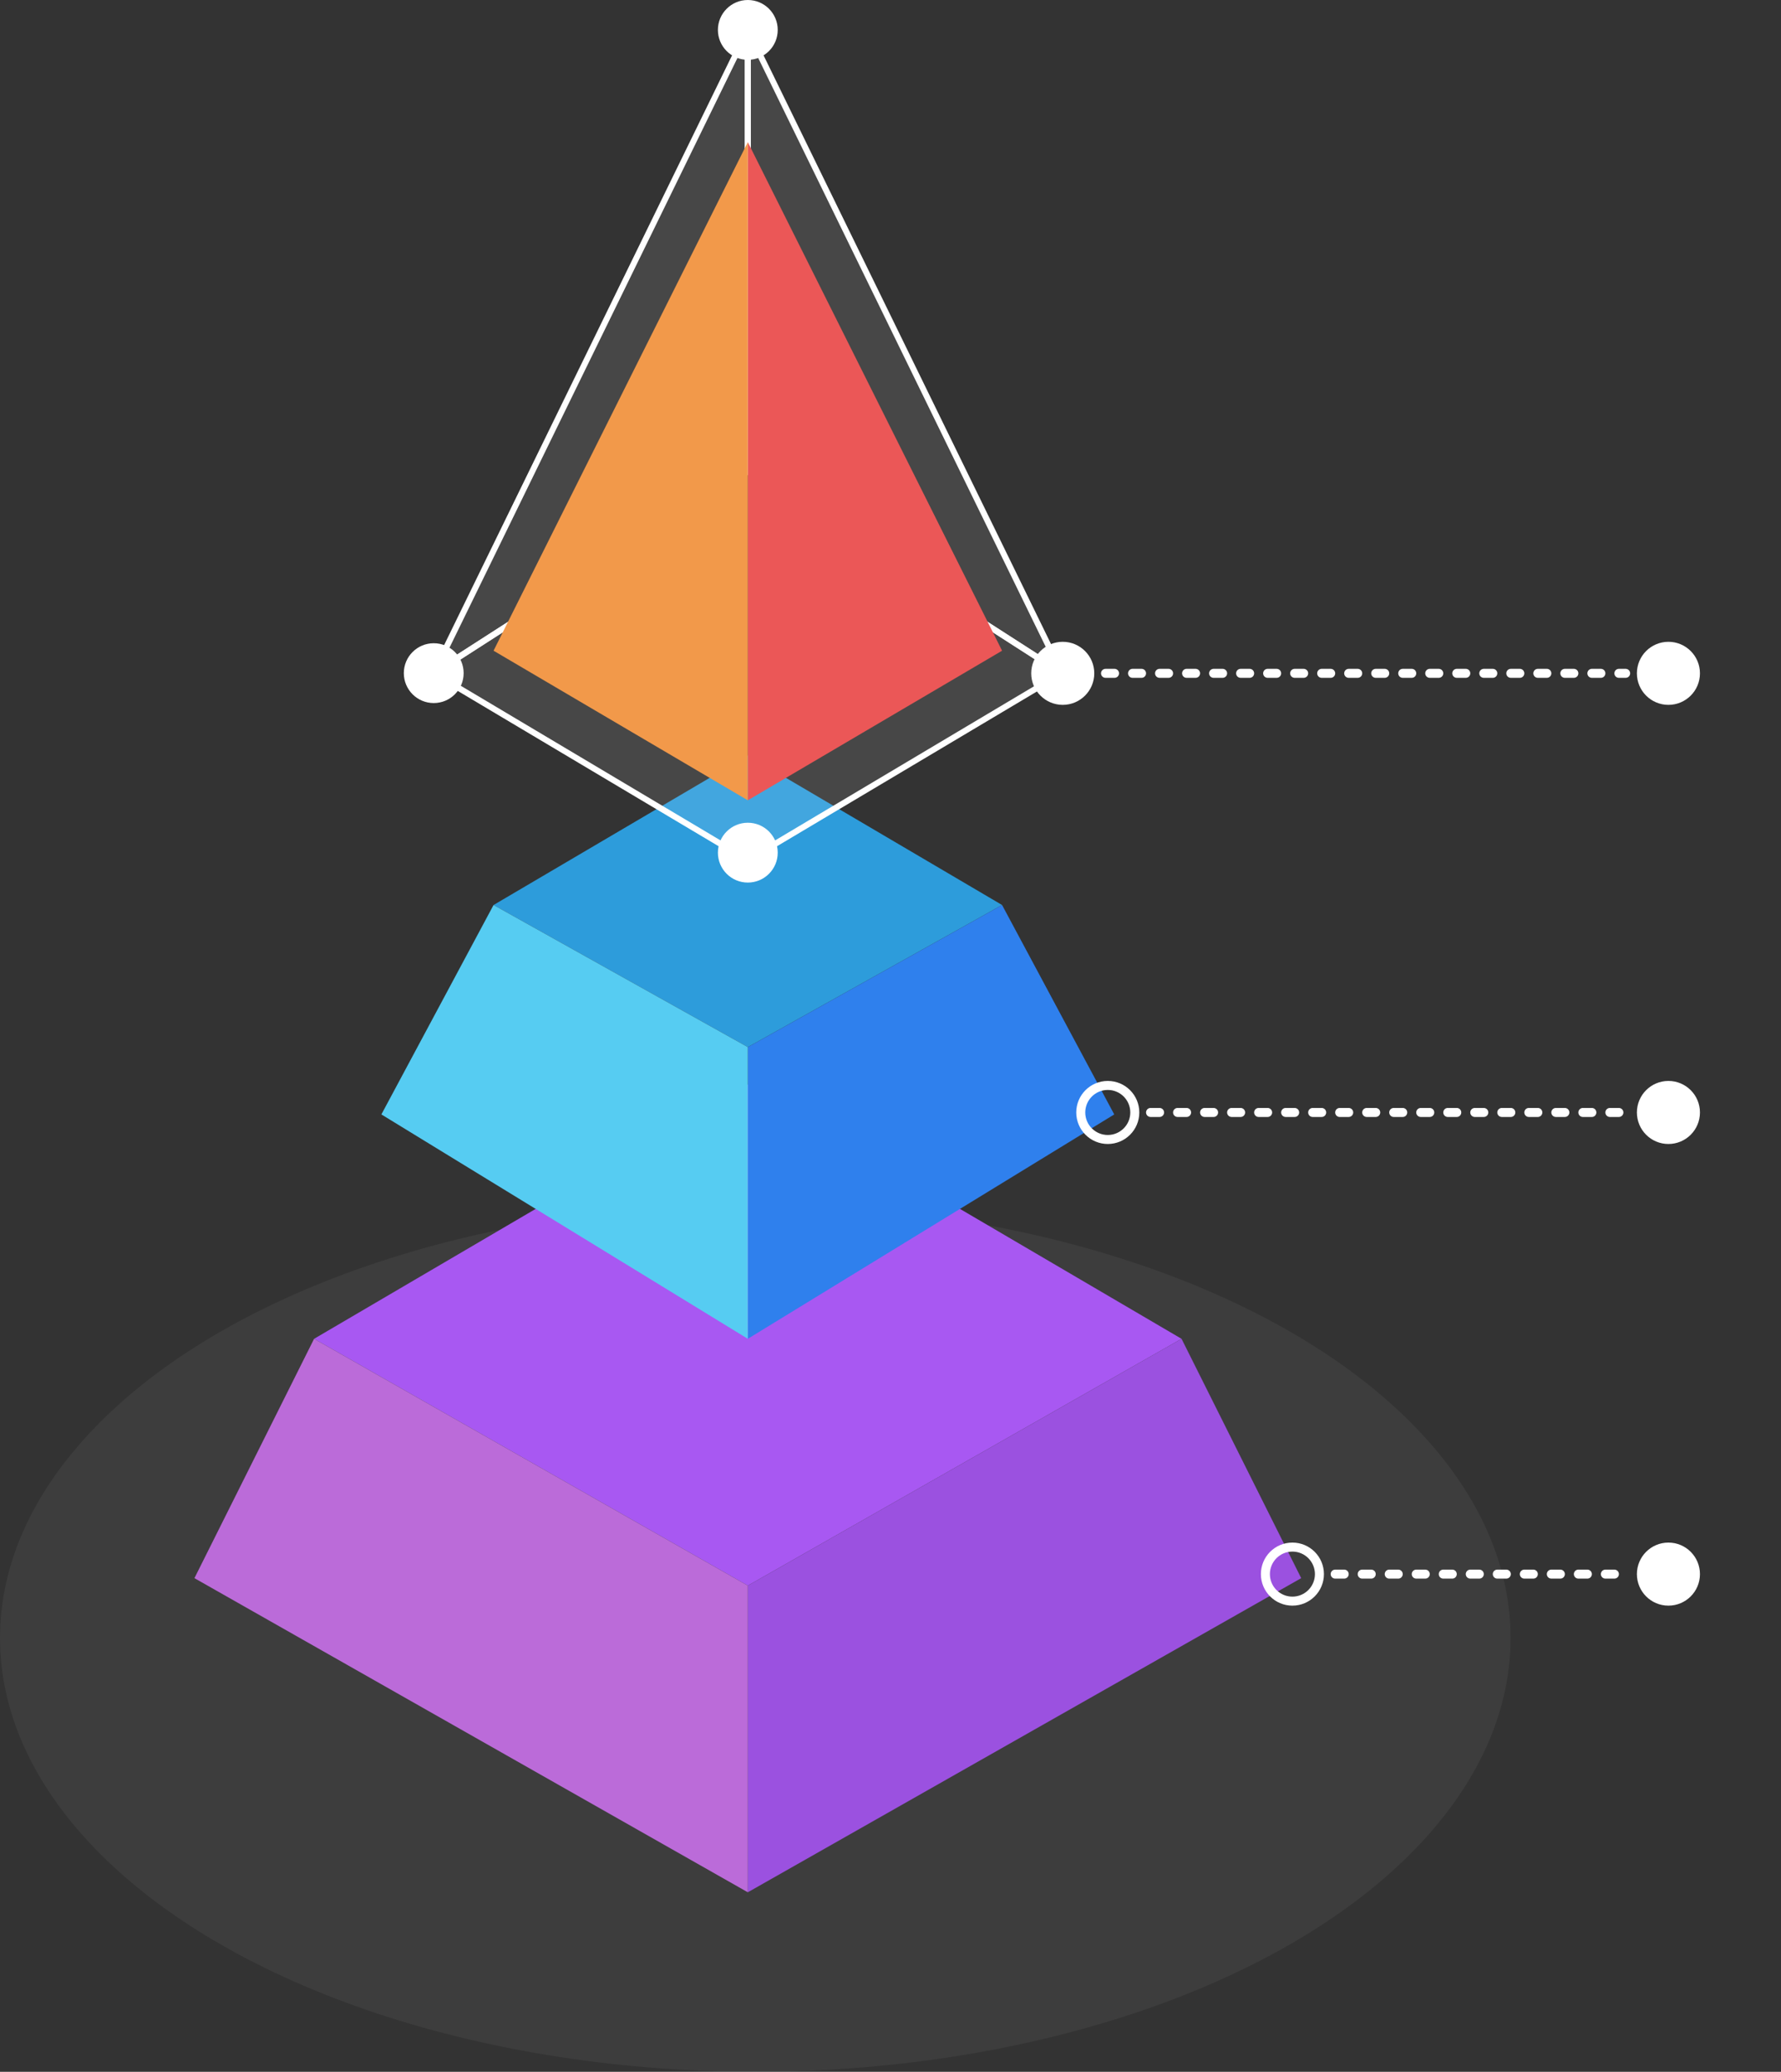 <svg width="791" height="920" fill="none" xmlns="http://www.w3.org/2000/svg"><rect width="100%" height="100%" fill="#333333" stroke="none"/><ellipse opacity=".05" cx="335.451" cy="727.365" rx="335.451" ry="192.635" fill="#fff"/><path d="M139.495 594.513L332.13 481.589l192.635 112.924L332.13 704.116 139.495 594.513z" fill="#A858F2"/><path d="M332.13 704.116l192.635-109.603 53.141 106.281L332.13 840.289V704.116z" fill="#9B51E0"/><path d="M139.495 594.513L332.13 704.116v136.173L86.354 700.794l53.141-106.281z" fill="#BB6BD9"/><path d="M219.206 401.878l112.924-66.426 112.924 66.426-112.924 63.105-112.924-63.105z" fill="#2D9CDB"/><path d="M332.13 464.983l112.924-63.105 49.82 92.996-162.744 99.639v-129.53z" fill="#2F80ED"/><path d="M219.206 401.878l112.924 63.105v129.53l-162.744-99.639 49.82-92.996z" fill="#56CCF2"/><path d="M192.635 298.917l139.494-89.675 139.495 89.675-139.495 83.033-139.494-83.033z" fill="#fff" fill-opacity=".1"/><path fill-rule="evenodd" clip-rule="evenodd" d="M331.411 208.125a1.33 1.33 0 011.437 0L472.343 297.8a1.329 1.329 0 01-.039 2.259l-139.495 83.033a1.33 1.33 0 01-1.359 0l-139.494-83.033a1.326 1.326 0 01-.039-2.259l139.494-89.675zM195.16 298.874l136.97 81.53 136.97-81.53-136.97-88.052-136.97 88.052z" fill="#fff"/><path d="M332.13 209.242V13.285l139.494 285.632-139.494-89.675z" fill="#fff" fill-opacity=".1"/><path fill-rule="evenodd" clip-rule="evenodd" d="M331.83 11.991a1.328 1.328 0 011.493.712l139.495 285.631a1.33 1.33 0 01-1.913 1.701L331.411 210.36a1.33 1.33 0 01-.61-1.118V13.286a1.33 1.33 0 011.029-1.295zm1.628 7.042v189.484l134.887 86.713L333.458 19.033z" fill="#fff"/><path d="M332.129 209.242V13.285L192.635 298.917l139.494-89.675z" fill="#fff" fill-opacity=".1"/><path fill-rule="evenodd" clip-rule="evenodd" d="M332.429 11.991c.603.14 1.029.676 1.029 1.295v195.956c0 .452-.23.873-.61 1.118l-139.494 89.675a1.33 1.33 0 01-1.913-1.701L330.936 12.703c.271-.556.89-.851 1.493-.712zM195.915 295.23l134.886-86.713V19.033L195.915 295.23z" fill="#fff"/><path d="M332.13 63.105l112.924 225.849L332.13 355.38V63.106z" fill="#EB5757"/><path d="M332.13 63.105L219.206 288.954 332.13 355.38V63.106z" fill="#F2994A"/><circle cx="332.13" cy="378.628" fill="#fff" r="13.285"/><circle cx="332.13" cy="13.285" fill="#fff" r="13.285"/><circle cx="471.625" cy="298.917" fill="#fff" r="13.285"/><circle cx="192.635" cy="298.917" fill="#fff" r="13.285"/><circle cx="472" cy="299" r="12" stroke="#fff" stroke-width="4"/><path stroke="#fff" stroke-width="4" stroke-linecap="round" stroke-dasharray="4 8" d="M491 299h231"/><circle cx="741" cy="299" r="12" fill="#fff" stroke="#fff" stroke-width="4"/><circle cx="492" cy="494" r="12" stroke="#fff" stroke-width="4"/><path stroke="#fff" stroke-width="4" stroke-linecap="round" stroke-dasharray="4 8" d="M511 494h211"/><circle cx="741" cy="494" r="12" fill="#fff" stroke="#fff" stroke-width="4"/><circle cx="574" cy="699" r="12" stroke="#fff" stroke-width="4"/><path stroke="#fff" stroke-width="4" stroke-linecap="round" stroke-dasharray="4 8" d="M593 699h129"/><circle cx="741" cy="699" r="12" fill="#fff" stroke="#fff" stroke-width="4"/></svg>